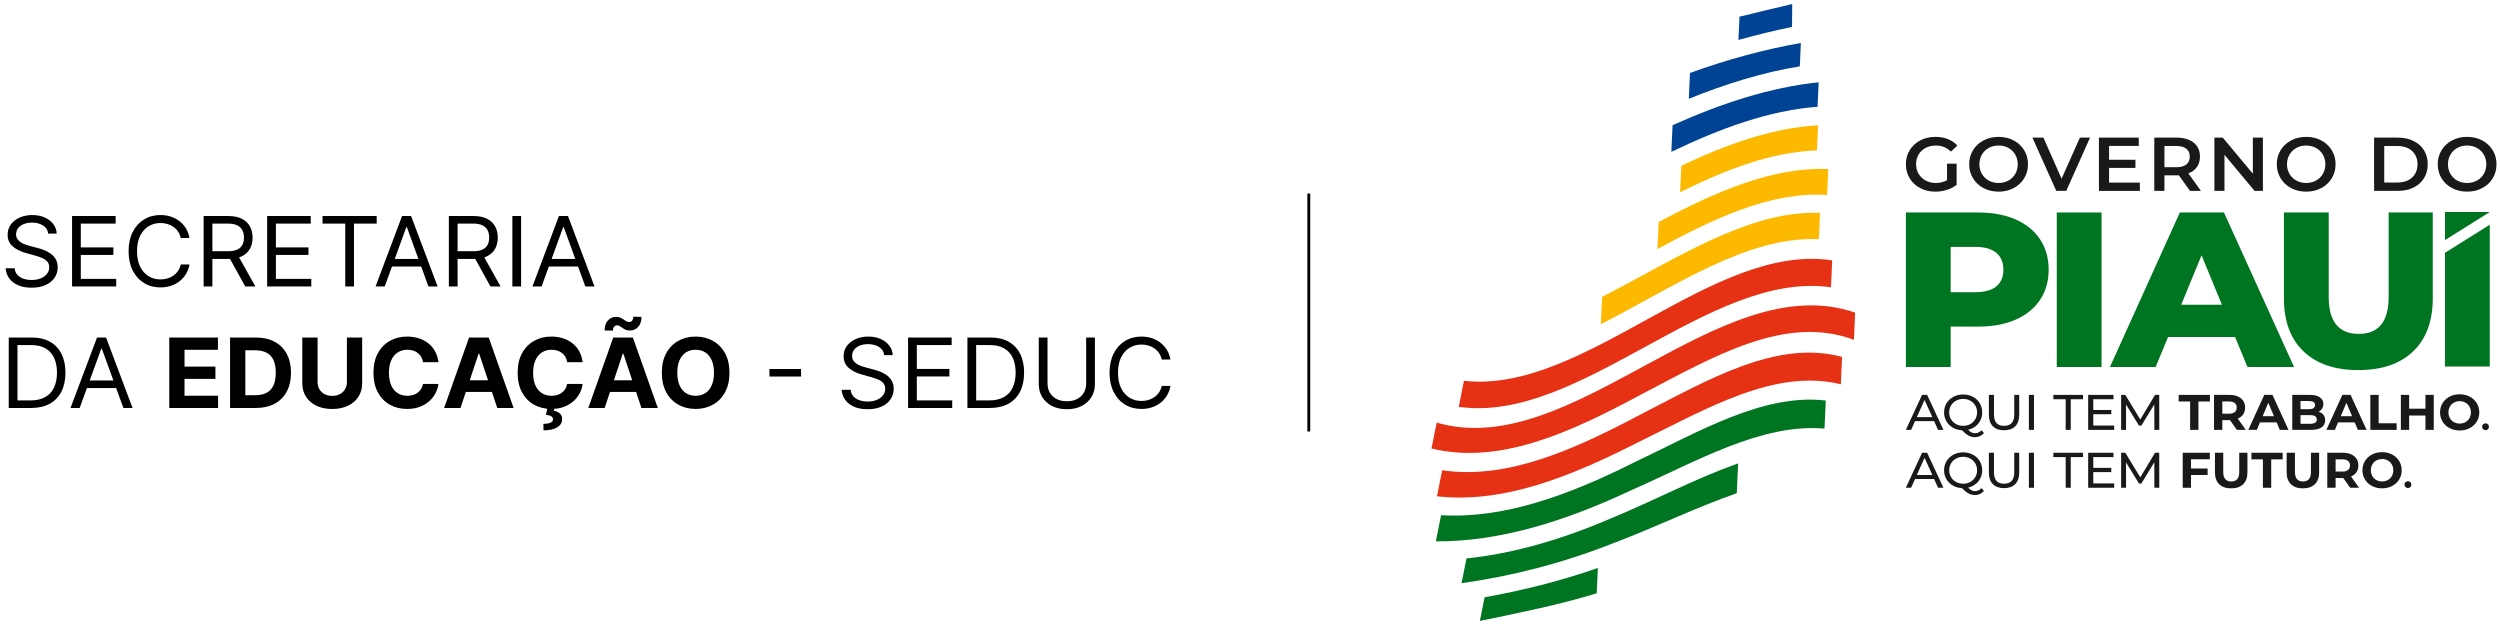 <svg width="280" height="70" viewBox="0 0 280 70" fill="none" xmlns="http://www.w3.org/2000/svg">
<g clip-path="url(#clip0_10_109)">
<path d="M5.402 26.165C5.355 25.775 5.163 25.471 4.826 25.256C4.489 25.04 4.075 24.932 3.586 24.932C3.228 24.932 2.914 24.989 2.646 25.102C2.38 25.215 2.172 25.37 2.022 25.568C1.874 25.766 1.801 25.99 1.801 26.242C1.801 26.453 1.852 26.634 1.955 26.785C2.06 26.934 2.194 27.059 2.358 27.159C2.521 27.257 2.692 27.338 2.871 27.402C3.05 27.463 3.214 27.514 3.365 27.552L4.186 27.768C4.397 27.822 4.631 27.896 4.889 27.991C5.149 28.086 5.398 28.216 5.635 28.381C5.875 28.542 6.072 28.75 6.228 29.005C6.383 29.259 6.461 29.571 6.461 29.941C6.461 30.367 6.346 30.753 6.117 31.097C5.891 31.441 5.559 31.715 5.122 31.918C4.687 32.121 4.16 32.222 3.538 32.222C2.959 32.222 2.458 32.131 2.034 31.948C1.613 31.766 1.281 31.512 1.039 31.186C0.799 30.859 0.663 30.48 0.632 30.049H1.643C1.669 30.347 1.772 30.593 1.951 30.789C2.132 30.981 2.361 31.125 2.638 31.22C2.917 31.313 3.217 31.359 3.538 31.359C3.912 31.359 4.248 31.3 4.545 31.182C4.843 31.061 5.078 30.894 5.252 30.681C5.426 30.465 5.513 30.213 5.513 29.926C5.513 29.664 5.438 29.451 5.288 29.286C5.138 29.122 4.94 28.988 4.695 28.885C4.451 28.782 4.186 28.693 3.902 28.616L2.906 28.338C2.275 28.161 1.774 27.908 1.406 27.579C1.037 27.25 0.853 26.82 0.853 26.288C0.853 25.847 0.975 25.461 1.22 25.133C1.468 24.801 1.799 24.544 2.215 24.362C2.634 24.177 3.101 24.084 3.617 24.084C4.139 24.084 4.602 24.176 5.007 24.358C5.413 24.538 5.734 24.785 5.971 25.098C6.21 25.411 6.337 25.767 6.35 26.165H5.402ZM8.071 32.083V24.192H12.952V25.04H9.05V27.706H12.699V28.554H9.05V31.236H13.015V32.083H8.071ZM21.225 26.658H20.246C20.188 26.383 20.086 26.142 19.942 25.934C19.799 25.726 19.625 25.551 19.42 25.41C19.218 25.266 18.992 25.158 18.745 25.086C18.497 25.014 18.239 24.978 17.971 24.978C17.481 24.978 17.038 25.099 16.64 25.341C16.245 25.582 15.931 25.938 15.696 26.408C15.465 26.878 15.349 27.455 15.349 28.138C15.349 28.821 15.465 29.398 15.696 29.868C15.931 30.338 16.245 30.694 16.64 30.935C17.038 31.177 17.481 31.297 17.971 31.297C18.239 31.297 18.497 31.261 18.745 31.189C18.992 31.117 19.218 31.011 19.42 30.87C19.625 30.726 19.799 30.55 19.942 30.342C20.086 30.131 20.188 29.89 20.246 29.617H21.225C21.151 30.021 21.017 30.382 20.822 30.7C20.627 31.019 20.385 31.29 20.096 31.513C19.806 31.734 19.481 31.902 19.12 32.018C18.762 32.133 18.379 32.191 17.971 32.191C17.281 32.191 16.668 32.027 16.131 31.698C15.594 31.369 15.171 30.902 14.863 30.296C14.555 29.689 14.401 28.97 14.401 28.138C14.401 27.305 14.555 26.586 14.863 25.98C15.171 25.374 15.594 24.907 16.131 24.578C16.668 24.249 17.281 24.084 17.971 24.084C18.379 24.084 18.762 24.142 19.12 24.258C19.481 24.373 19.806 24.543 20.096 24.767C20.385 24.987 20.627 25.257 20.822 25.576C21.017 25.892 21.151 26.252 21.225 26.658ZM22.807 32.083V24.192H25.54C26.172 24.192 26.691 24.298 27.096 24.508C27.502 24.716 27.802 25.003 27.996 25.367C28.191 25.732 28.289 26.147 28.289 26.612C28.289 27.077 28.191 27.489 27.996 27.849C27.802 28.208 27.503 28.491 27.1 28.697C26.697 28.899 26.183 29.001 25.556 29.001H23.345V28.138H25.524C25.956 28.138 26.304 28.076 26.567 27.953C26.833 27.83 27.025 27.655 27.143 27.429C27.265 27.2 27.325 26.928 27.325 26.612C27.325 26.296 27.265 26.02 27.143 25.784C27.022 25.547 26.829 25.365 26.563 25.237C26.297 25.105 25.946 25.04 25.509 25.04H23.787V32.083H22.807ZM26.614 28.538L28.605 32.083H27.467L25.509 28.538H26.614ZM29.921 32.083V24.192H34.802V25.04H30.9V27.706H34.549V28.554H30.9V31.236H34.865V32.083H29.921ZM36.124 25.04V24.192H42.19V25.04H39.647V32.083H38.668V25.04H36.124ZM43.089 32.083H42.062L45.032 24.192H46.042L49.012 32.083H47.985L45.569 25.441H45.505L43.089 32.083ZM43.468 29.001H47.606V29.849H43.468V29.001ZM50.272 32.083V24.192H53.005C53.636 24.192 54.155 24.298 54.56 24.508C54.966 24.716 55.266 25.003 55.461 25.367C55.656 25.732 55.753 26.147 55.753 26.612C55.753 27.077 55.656 27.489 55.461 27.849C55.266 28.208 54.967 28.491 54.564 28.697C54.162 28.899 53.647 29.001 53.02 29.001H50.809V28.138H52.989C53.42 28.138 53.768 28.076 54.031 27.953C54.297 27.83 54.489 27.655 54.608 27.429C54.729 27.2 54.789 26.928 54.789 26.612C54.789 26.296 54.729 26.02 54.608 25.784C54.487 25.547 54.293 25.365 54.027 25.237C53.761 25.105 53.41 25.04 52.973 25.04H51.251V32.083H50.272ZM54.079 28.538L56.069 32.083H54.932L52.973 28.538H54.079ZM58.364 24.192V32.083H57.385V24.192H58.364ZM60.66 32.083H59.633L62.602 24.192H63.614L66.583 32.083H65.556L63.14 25.441H63.076L60.66 32.083ZM61.039 29.001H65.177V29.849H61.039V29.001ZM3.475 45.694H0.979V37.803H3.586C4.37 37.803 5.042 37.961 5.6 38.277C6.158 38.591 6.586 39.041 6.883 39.63C7.181 40.215 7.329 40.917 7.329 41.733C7.329 42.556 7.179 43.263 6.879 43.857C6.579 44.447 6.142 44.902 5.568 45.221C4.994 45.536 4.297 45.694 3.475 45.694ZM1.959 44.847H3.412C4.081 44.847 4.635 44.721 5.074 44.469C5.514 44.217 5.842 43.859 6.058 43.394C6.274 42.929 6.382 42.376 6.382 41.733C6.382 41.096 6.275 40.548 6.062 40.088C5.848 39.626 5.53 39.272 5.106 39.025C4.682 38.776 4.154 38.651 3.523 38.651H1.959V44.847ZM8.924 45.694H7.897L10.867 37.803H11.878L14.847 45.694H13.82L11.404 39.052H11.341L8.924 45.694ZM9.303 42.612H13.441V43.46H9.303V42.612ZM18.958 45.694V37.803H24.408V39.179H20.668V41.059H24.127V42.435H20.668V44.319H24.424V45.694H18.958ZM28.634 45.694H25.767V37.803H28.658C29.471 37.803 30.172 37.961 30.759 38.277C31.346 38.591 31.797 39.041 32.113 39.63C32.432 40.218 32.591 40.922 32.591 41.741C32.591 42.563 32.432 43.27 32.113 43.86C31.797 44.451 31.343 44.905 30.751 45.221C30.161 45.536 29.456 45.694 28.634 45.694ZM27.477 44.265H28.563C29.069 44.265 29.494 44.178 29.839 44.003C30.186 43.826 30.447 43.552 30.62 43.182C30.797 42.81 30.885 42.33 30.885 41.741C30.885 41.158 30.797 40.682 30.62 40.312C30.447 39.942 30.188 39.67 29.843 39.495C29.498 39.32 29.073 39.233 28.567 39.233H27.477V44.265ZM38.853 37.803H40.563V42.928C40.563 43.503 40.422 44.007 40.141 44.438C39.861 44.87 39.471 45.206 38.968 45.448C38.465 45.687 37.879 45.806 37.211 45.806C36.539 45.806 35.952 45.687 35.449 45.448C34.946 45.206 34.555 44.87 34.276 44.438C33.997 44.007 33.858 43.503 33.858 42.928V37.803H35.568V42.785C35.568 43.086 35.635 43.353 35.769 43.587C35.906 43.821 36.098 44.004 36.346 44.138C36.593 44.271 36.881 44.338 37.211 44.338C37.542 44.338 37.831 44.271 38.075 44.138C38.323 44.004 38.514 43.821 38.648 43.587C38.785 43.353 38.853 43.086 38.853 42.785V37.803ZM49.106 40.566H47.376C47.345 40.348 47.28 40.154 47.183 39.984C47.085 39.812 46.96 39.666 46.807 39.545C46.655 39.424 46.478 39.332 46.278 39.268C46.081 39.203 45.866 39.171 45.635 39.171C45.216 39.171 44.851 39.273 44.541 39.476C44.23 39.676 43.989 39.969 43.818 40.354C43.647 40.737 43.561 41.202 43.561 41.749C43.561 42.312 43.647 42.784 43.818 43.167C43.992 43.55 44.234 43.839 44.545 44.034C44.855 44.229 45.215 44.327 45.623 44.327C45.852 44.327 46.064 44.297 46.259 44.238C46.456 44.179 46.631 44.093 46.784 43.98C46.937 43.864 47.063 43.724 47.163 43.56C47.266 43.395 47.337 43.208 47.376 42.997L49.106 43.005C49.061 43.367 48.949 43.717 48.77 44.053C48.594 44.387 48.355 44.686 48.055 44.951C47.758 45.213 47.403 45.421 46.989 45.575C46.578 45.727 46.114 45.802 45.595 45.802C44.874 45.802 44.229 45.643 43.66 45.325C43.094 45.006 42.647 44.545 42.318 43.941C41.991 43.338 41.828 42.607 41.828 41.749C41.828 40.889 41.994 40.156 42.325 39.553C42.657 38.949 43.107 38.489 43.676 38.173C44.245 37.855 44.884 37.696 45.595 37.696C46.064 37.696 46.498 37.76 46.898 37.888C47.301 38.017 47.658 38.204 47.969 38.451C48.279 38.695 48.532 38.994 48.727 39.349C48.924 39.703 49.05 40.109 49.106 40.566ZM51.574 45.694H49.742L52.534 37.803H54.737L57.525 45.694H55.693L53.667 39.607H53.604L51.574 45.694ZM51.459 42.593H55.788V43.895H51.459V42.593ZM65.254 40.566H63.525C63.493 40.348 63.429 40.154 63.331 39.984C63.234 39.812 63.109 39.666 62.956 39.545C62.803 39.424 62.627 39.332 62.427 39.268C62.229 39.203 62.015 39.171 61.783 39.171C61.364 39.171 61 39.273 60.689 39.476C60.379 39.676 60.138 39.969 59.967 40.354C59.795 40.737 59.71 41.202 59.71 41.749C59.71 42.312 59.795 42.784 59.967 43.167C60.14 43.55 60.383 43.839 60.693 44.034C61.004 44.229 61.363 44.327 61.771 44.327C62 44.327 62.212 44.297 62.407 44.238C62.605 44.179 62.78 44.093 62.932 43.98C63.085 43.864 63.211 43.724 63.311 43.56C63.414 43.395 63.485 43.208 63.525 42.997L65.254 43.005C65.21 43.367 65.098 43.717 64.919 44.053C64.742 44.387 64.504 44.686 64.204 44.951C63.906 45.213 63.551 45.421 63.138 45.575C62.727 45.727 62.262 45.802 61.744 45.802C61.022 45.802 60.377 45.643 59.809 45.325C59.243 45.006 58.795 44.545 58.466 43.941C58.14 43.338 57.976 42.607 57.976 41.749C57.976 40.889 58.142 40.156 58.474 39.553C58.806 38.949 59.256 38.489 59.824 38.173C60.393 37.855 61.033 37.696 61.744 37.696C62.212 37.696 62.647 37.76 63.047 37.888C63.45 38.017 63.806 38.204 64.117 38.451C64.428 38.695 64.68 38.994 64.875 39.349C65.073 39.703 65.199 40.109 65.254 40.566ZM61.321 45.671H62.095L62.032 46.007C62.303 46.048 62.524 46.147 62.695 46.303C62.869 46.46 62.957 46.673 62.96 46.943C62.962 47.325 62.781 47.63 62.415 47.856C62.049 48.085 61.536 48.199 60.875 48.199L60.859 47.467C61.191 47.467 61.45 47.427 61.637 47.347C61.827 47.27 61.925 47.15 61.933 46.985C61.938 46.828 61.877 46.709 61.748 46.627C61.619 46.545 61.417 46.487 61.143 46.453L61.321 45.671ZM67.722 45.694H65.89L68.682 37.803H70.885L73.674 45.694H71.841L69.815 39.607H69.752L67.722 45.694ZM67.608 42.593H71.936V43.895H67.608V42.593ZM68.65 37.025L67.718 37.014C67.718 36.523 67.842 36.147 68.09 35.885C68.337 35.623 68.641 35.49 69.002 35.488C69.186 35.488 69.344 35.517 69.476 35.576C69.607 35.633 69.727 35.7 69.835 35.777C69.943 35.854 70.046 35.922 70.143 35.981C70.24 36.038 70.346 36.066 70.459 36.066C70.612 36.063 70.728 36.008 70.807 35.9C70.888 35.79 70.929 35.646 70.929 35.468L71.849 35.495C71.844 35.981 71.718 36.356 71.47 36.621C71.222 36.883 70.92 37.015 70.562 37.017C70.367 37.02 70.202 36.992 70.068 36.933C69.936 36.874 69.821 36.807 69.721 36.732C69.621 36.655 69.523 36.587 69.428 36.528C69.334 36.469 69.227 36.44 69.109 36.44C68.972 36.44 68.861 36.492 68.777 36.597C68.693 36.703 68.65 36.845 68.65 37.025ZM81.699 41.749C81.699 42.609 81.532 43.342 81.197 43.945C80.866 44.549 80.413 45.01 79.839 45.328C79.268 45.644 78.625 45.802 77.912 45.802C77.193 45.802 76.548 45.643 75.977 45.325C75.406 45.006 74.954 44.545 74.622 43.941C74.291 43.338 74.125 42.607 74.125 41.749C74.125 40.889 74.291 40.156 74.622 39.553C74.954 38.949 75.406 38.489 75.977 38.173C76.548 37.855 77.193 37.696 77.912 37.696C78.625 37.696 79.268 37.855 79.839 38.173C80.413 38.489 80.866 38.949 81.197 39.553C81.532 40.156 81.699 40.889 81.699 41.749ZM79.965 41.749C79.965 41.191 79.88 40.721 79.709 40.339C79.54 39.956 79.302 39.666 78.994 39.468C78.686 39.27 78.325 39.171 77.912 39.171C77.499 39.171 77.138 39.27 76.83 39.468C76.522 39.666 76.282 39.956 76.111 40.339C75.943 40.721 75.858 41.191 75.858 41.749C75.858 42.306 75.943 42.776 76.111 43.159C76.282 43.542 76.522 43.832 76.83 44.03C77.138 44.228 77.499 44.327 77.912 44.327C78.325 44.327 78.686 44.228 78.994 44.03C79.302 43.832 79.54 43.542 79.709 43.159C79.88 42.776 79.965 42.306 79.965 41.749ZM89.718 41.325V42.173H86.18V41.325H89.718ZM99.035 39.776C98.988 39.386 98.796 39.083 98.459 38.867C98.122 38.651 97.708 38.543 97.219 38.543C96.861 38.543 96.547 38.6 96.279 38.713C96.013 38.826 95.805 38.981 95.655 39.179C95.507 39.377 95.434 39.602 95.434 39.853C95.434 40.064 95.485 40.245 95.588 40.397C95.693 40.546 95.827 40.67 95.99 40.77C96.154 40.868 96.325 40.949 96.504 41.013C96.683 41.075 96.847 41.125 96.997 41.163L97.819 41.379C98.029 41.433 98.264 41.508 98.522 41.603C98.782 41.697 99.031 41.827 99.268 41.992C99.508 42.154 99.705 42.362 99.86 42.616C100.016 42.87 100.094 43.182 100.094 43.552C100.094 43.979 99.979 44.364 99.75 44.708C99.523 45.052 99.192 45.326 98.755 45.529C98.32 45.732 97.792 45.833 97.171 45.833C96.592 45.833 96.09 45.742 95.666 45.56C95.245 45.377 94.914 45.123 94.671 44.797C94.432 44.471 94.296 44.092 94.265 43.66H95.276C95.302 43.958 95.405 44.205 95.584 44.4C95.765 44.593 95.994 44.736 96.271 44.831C96.55 44.924 96.85 44.97 97.171 44.97C97.545 44.97 97.881 44.911 98.178 44.793C98.476 44.672 98.711 44.505 98.885 44.292C99.059 44.076 99.146 43.825 99.146 43.537C99.146 43.275 99.071 43.062 98.921 42.897C98.77 42.733 98.573 42.599 98.328 42.496C98.083 42.394 97.819 42.304 97.534 42.227L96.539 41.949C95.907 41.772 95.407 41.519 95.039 41.19C94.67 40.861 94.486 40.431 94.486 39.9C94.486 39.458 94.608 39.072 94.853 38.744C95.101 38.412 95.432 38.155 95.848 37.973C96.267 37.788 96.734 37.696 97.25 37.696C97.771 37.696 98.235 37.787 98.64 37.969C99.046 38.149 99.367 38.396 99.604 38.709C99.843 39.022 99.97 39.378 99.983 39.776H99.035ZM101.704 45.694V37.803H106.584V38.651H102.683V41.317H106.332V42.165H102.683V44.847H106.648V45.694H101.704ZM110.845 45.694H108.35V37.803H110.956C111.741 37.803 112.412 37.961 112.971 38.277C113.529 38.591 113.956 39.041 114.254 39.63C114.551 40.215 114.699 40.917 114.699 41.733C114.699 42.556 114.55 43.263 114.25 43.857C113.949 44.447 113.513 44.902 112.939 45.221C112.365 45.536 111.667 45.694 110.845 45.694ZM109.33 44.847H110.782C111.451 44.847 112.005 44.721 112.444 44.469C112.885 44.217 113.213 43.859 113.428 43.394C113.644 42.929 113.752 42.376 113.752 41.733C113.752 41.096 113.645 40.548 113.432 40.088C113.219 39.626 112.901 39.272 112.476 39.025C112.053 38.776 111.525 38.651 110.893 38.651H109.33V44.847ZM121.65 37.803H122.629V43.028C122.629 43.568 122.5 44.049 122.238 44.473C121.98 44.894 121.616 45.227 121.144 45.471C120.673 45.712 120.12 45.833 119.486 45.833C118.852 45.833 118.299 45.712 117.827 45.471C117.356 45.227 116.99 44.894 116.729 44.473C116.472 44.049 116.342 43.568 116.342 43.028V37.803H117.322V42.951C117.322 43.336 117.409 43.679 117.582 43.98C117.756 44.278 118.004 44.513 118.325 44.685C118.649 44.854 119.036 44.939 119.486 44.939C119.936 44.939 120.323 44.854 120.647 44.685C120.971 44.513 121.218 44.278 121.389 43.98C121.563 43.679 121.65 43.336 121.65 42.951V37.803ZM131.093 40.269H130.113C130.056 39.995 129.955 39.753 129.809 39.545C129.668 39.337 129.494 39.162 129.288 39.021C129.086 38.877 128.861 38.769 128.613 38.697C128.366 38.625 128.107 38.589 127.839 38.589C127.349 38.589 126.906 38.71 126.508 38.952C126.114 39.193 125.799 39.549 125.565 40.019C125.332 40.489 125.217 41.066 125.217 41.749C125.217 42.432 125.332 43.009 125.565 43.479C125.799 43.949 126.114 44.305 126.508 44.546C126.906 44.788 127.349 44.908 127.839 44.908C128.107 44.908 128.366 44.872 128.613 44.801C128.861 44.729 129.086 44.622 129.288 44.481C129.494 44.337 129.668 44.161 129.809 43.953C129.955 43.742 130.056 43.501 130.113 43.228H131.093C131.019 43.632 130.886 43.993 130.69 44.311C130.496 44.63 130.253 44.901 129.964 45.124C129.674 45.345 129.349 45.513 128.988 45.629C128.631 45.745 128.247 45.802 127.839 45.802C127.149 45.802 126.536 45.638 125.999 45.309C125.462 44.98 125.039 44.513 124.732 43.907C124.424 43.3 124.269 42.581 124.269 41.749C124.269 40.917 124.424 40.197 124.732 39.591C125.039 38.985 125.462 38.518 125.999 38.189C126.536 37.86 127.149 37.696 127.839 37.696C128.247 37.696 128.631 37.753 128.988 37.869C129.349 37.984 129.674 38.154 129.964 38.378C130.253 38.599 130.496 38.868 130.69 39.187C130.886 39.503 131.019 39.864 131.093 40.269Z" fill="black"/>
<path d="M146.586 21.675V48.325" stroke="black" stroke-width="0.32"/>
<path fill-rule="evenodd" clip-rule="evenodd" d="M187.191 17.006C192.694 14.365 198.166 12.359 203.566 11.96C203.608 11.038 203.65 10.124 203.692 9.217C198.285 9.772 192.821 11.559 187.328 14.025C187.282 15.016 187.237 16.01 187.191 17.006Z" fill="#004394"/>
<path fill-rule="evenodd" clip-rule="evenodd" d="M203.626 14.033C198.576 14.316 193.457 16.119 188.308 18.563C188.264 19.549 188.218 20.54 188.172 21.533C193.327 18.966 198.452 17.013 203.497 16.846C203.54 15.901 203.583 14.963 203.626 14.033Z" fill="#FCB900"/>
<path fill-rule="evenodd" clip-rule="evenodd" d="M185.634 27.892C192.035 24.419 198.414 21.422 204.637 21.839C204.682 20.864 204.727 19.896 204.771 18.934C198.541 18.662 192.17 21.469 185.773 24.858C185.727 25.869 185.68 26.88 185.634 27.892Z" fill="#FCB900"/>
<path fill-rule="evenodd" clip-rule="evenodd" d="M205.206 29.162C205.16 30.162 205.114 31.167 205.068 32.177C191.464 30.233 176.981 47.5 163.378 45.566L163.963 42.648C177.435 44.176 191.758 27.113 205.206 29.162Z" fill="#E63114"/>
<path fill-rule="evenodd" clip-rule="evenodd" d="M207.777 35.012C207.73 36.028 207.684 37.044 207.637 38.06C199.957 35.175 191.925 39.949 183.921 44.124C175.954 48.41 168.013 52.101 160.327 50.23L160.909 47.331C176.14 51.78 192.582 29.776 207.777 35.012Z" fill="#E63114"/>
<path fill-rule="evenodd" clip-rule="evenodd" d="M206.312 39.97C206.266 40.992 206.219 42.015 206.172 43.041C198.799 41.22 191.133 45.792 183.508 49.515C175.901 53.396 168.332 56.432 160.942 55.583L161.526 52.67C168.756 53.739 176.187 50.419 183.647 46.472C191.282 42.56 198.947 37.992 206.312 39.97Z" fill="#E63114"/>
<path fill-rule="evenodd" clip-rule="evenodd" d="M178.962 63.61C178.918 64.562 178.875 65.51 178.831 66.454C174.456 67.78 170.1 68.644 165.744 69.546L166.276 66.898C170.489 66.13 174.715 65.099 178.962 63.61Z" fill="#007521"/>
<path fill-rule="evenodd" clip-rule="evenodd" d="M204.343 48.002C197.289 47.391 190.012 51.683 182.785 54.867C175.39 58.348 168.047 60.671 160.813 60.632L161.401 57.701C168.466 58.121 175.674 55.456 182.924 51.841C190.162 48.411 197.444 44.034 204.487 44.859L204.343 48.002Z" fill="#007521"/>
<path fill-rule="evenodd" clip-rule="evenodd" d="M194.518 55.242C189.979 56.814 185.408 59.051 180.861 60.772C175.103 63.058 169.383 64.517 163.692 65.317L164.249 62.545C169.786 61.971 175.374 60.271 180.996 57.819C185.551 55.906 190.13 53.5 194.672 51.898L194.518 55.242Z" fill="#007521"/>
<path fill-rule="evenodd" clip-rule="evenodd" d="M201.698 4.813C201.658 5.677 201.618 6.55 201.578 7.432C197.46 8.099 193.313 9.382 189.147 11.062L189.28 8.171C193.437 6.663 197.576 5.538 201.698 4.813Z" fill="#004394"/>
<path fill-rule="evenodd" clip-rule="evenodd" d="M194.823 1.87C196.792 1.374 198.761 0.919 200.73 0.454C200.722 1.298 200.715 2.15 200.708 3.011C198.707 3.433 196.706 3.914 194.705 4.472L194.823 1.87Z" fill="#004394"/>
<path fill-rule="evenodd" clip-rule="evenodd" d="M203.713 26.792C195.737 26.403 187.479 32.132 179.294 36.314L179.434 33.248C187.62 29.058 195.869 23.512 203.848 23.846C203.803 24.821 203.758 25.803 203.713 26.792Z" fill="#FCB900"/>
<path fill-rule="evenodd" clip-rule="evenodd" d="M216.619 47.167H214.485L214.043 48.147H213.452L215.271 44.227H215.839L217.665 48.147H217.062L216.619 47.167ZM216.419 46.719L215.552 44.798L214.685 46.719H216.419Z" fill="#1B1918"/>
<path fill-rule="evenodd" clip-rule="evenodd" d="M222.201 48.505C222.071 48.655 221.92 48.769 221.748 48.847C221.576 48.925 221.39 48.965 221.191 48.965C220.939 48.965 220.703 48.906 220.483 48.788C220.262 48.671 220.011 48.47 219.728 48.186C219.35 48.167 219.008 48.069 218.704 47.889C218.399 47.71 218.162 47.472 217.992 47.176C217.822 46.879 217.736 46.549 217.736 46.187C217.736 45.81 217.829 45.468 218.014 45.162C218.201 44.856 218.456 44.616 218.781 44.443C219.106 44.269 219.471 44.182 219.878 44.182C220.278 44.182 220.642 44.269 220.968 44.443C221.293 44.616 221.547 44.855 221.731 45.16C221.914 45.464 222.006 45.806 222.006 46.187C222.006 46.508 221.94 46.803 221.808 47.072C221.676 47.341 221.491 47.567 221.252 47.749C221.013 47.933 220.738 48.059 220.428 48.13C220.562 48.268 220.691 48.368 220.815 48.43C220.94 48.491 221.067 48.522 221.197 48.522C221.48 48.522 221.725 48.41 221.931 48.186L222.201 48.505ZM218.514 46.957C218.65 47.187 218.837 47.367 219.077 47.498C219.316 47.628 219.583 47.693 219.878 47.693C220.168 47.693 220.432 47.628 220.669 47.498C220.906 47.367 221.093 47.187 221.229 46.957C221.364 46.728 221.432 46.471 221.432 46.187C221.432 45.904 221.364 45.647 221.229 45.417C221.093 45.188 220.906 45.008 220.669 44.877C220.432 44.746 220.168 44.681 219.878 44.681C219.583 44.681 219.316 44.746 219.077 44.877C218.837 45.008 218.65 45.188 218.514 45.417C218.378 45.647 218.31 45.904 218.31 46.187C218.31 46.471 218.378 46.728 218.514 46.957Z" fill="#1B1918"/>
<path fill-rule="evenodd" clip-rule="evenodd" d="M223.202 47.744C222.904 47.445 222.754 47.016 222.754 46.456V44.227H223.328V46.434C223.328 47.273 223.705 47.693 224.458 47.693C224.826 47.693 225.107 47.59 225.302 47.383C225.498 47.175 225.595 46.859 225.595 46.434V44.227H226.151V46.456C226.151 47.02 226.003 47.45 225.704 47.747C225.406 48.044 224.988 48.192 224.453 48.192C223.917 48.192 223.5 48.043 223.202 47.744Z" fill="#1B1918"/>
<path fill-rule="evenodd" clip-rule="evenodd" d="M227.234 44.227H227.808V48.147H227.234V44.227Z" fill="#1B1918"/>
<path fill-rule="evenodd" clip-rule="evenodd" d="M231.356 44.715H229.978V44.227H233.301V44.715H231.924V48.147H231.356V44.715Z" fill="#1B1918"/>
<path fill-rule="evenodd" clip-rule="evenodd" d="M236.79 47.66V48.147H233.875V44.227H236.71V44.715H234.449V45.918H236.464V46.394H234.449V47.66H236.79Z" fill="#1B1918"/>
<path fill-rule="evenodd" clip-rule="evenodd" d="M241.289 48.147L241.283 45.291L239.831 47.671H239.567L238.116 45.308V48.147H237.565V44.227H238.036L239.711 46.982L241.364 44.227H241.834L241.84 48.147H241.289Z" fill="#1B1918"/>
<path fill-rule="evenodd" clip-rule="evenodd" d="M245.295 44.967H244.01V44.227H247.51V44.967H246.226V48.147H245.295V44.967Z" fill="#1B1918"/>
<path fill-rule="evenodd" clip-rule="evenodd" d="M250.53 48.147L249.756 47.055H249.71H248.901V48.147H247.97V44.227H249.71C250.066 44.227 250.375 44.285 250.637 44.401C250.899 44.517 251.101 44.681 251.243 44.894C251.384 45.106 251.455 45.358 251.455 45.649C251.455 45.941 251.383 46.192 251.24 46.403C251.096 46.614 250.892 46.775 250.628 46.887L251.529 48.147H250.53ZM250.295 45.143C250.15 45.026 249.937 44.967 249.658 44.967H248.901V46.333H249.658C249.937 46.333 250.15 46.273 250.295 46.154C250.441 46.034 250.513 45.866 250.513 45.649C250.513 45.429 250.441 45.261 250.295 45.143Z" fill="#1B1918"/>
<path fill-rule="evenodd" clip-rule="evenodd" d="M254.982 47.307H253.117L252.761 48.147H251.809L253.599 44.227H254.517L256.314 48.147H255.337L254.982 47.307ZM254.689 46.618L254.052 45.118L253.415 46.618H254.689Z" fill="#1B1918"/>
<path fill-rule="evenodd" clip-rule="evenodd" d="M260.224 46.464C260.353 46.631 260.418 46.835 260.418 47.077C260.418 47.421 260.281 47.685 260.008 47.87C259.734 48.054 259.336 48.147 258.812 48.147H256.734V44.227H258.697C259.186 44.227 259.563 44.319 259.825 44.502C260.086 44.685 260.218 44.933 260.218 45.246C260.218 45.437 260.171 45.607 260.077 45.756C259.984 45.905 259.852 46.023 259.685 46.109C259.914 46.18 260.093 46.298 260.224 46.464ZM257.658 44.91V45.834H258.583C258.812 45.834 258.986 45.795 259.105 45.717C259.223 45.639 259.282 45.523 259.282 45.37C259.282 45.217 259.223 45.102 259.105 45.025C258.986 44.949 258.812 44.91 258.583 44.91H257.658ZM259.297 47.346C259.421 47.268 259.483 47.147 259.483 46.982C259.483 46.657 259.236 46.495 258.743 46.495H257.658V47.464H258.743C258.988 47.464 259.172 47.425 259.297 47.346Z" fill="#1B1918"/>
<path fill-rule="evenodd" clip-rule="evenodd" d="M263.728 47.307H261.863L261.507 48.147H260.554L262.345 44.227H263.264L265.06 48.147H264.084L263.728 47.307ZM263.435 46.618L262.798 45.118L262.162 46.618H263.435Z" fill="#1B1918"/>
<path fill-rule="evenodd" clip-rule="evenodd" d="M265.48 44.227H266.41V47.408H268.424V48.147H265.48V44.227Z" fill="#1B1918"/>
<path fill-rule="evenodd" clip-rule="evenodd" d="M272.58 44.227V48.147H271.651V46.54H269.825V48.147H268.896V44.227H269.825V45.773H271.651V44.227H272.58Z" fill="#1B1918"/>
<path fill-rule="evenodd" clip-rule="evenodd" d="M274.355 47.951C274.02 47.776 273.758 47.534 273.569 47.226C273.38 46.918 273.285 46.572 273.285 46.187C273.285 45.803 273.38 45.457 273.569 45.149C273.758 44.841 274.02 44.599 274.355 44.423C274.69 44.248 275.066 44.16 275.483 44.16C275.9 44.16 276.275 44.248 276.608 44.423C276.941 44.599 277.203 44.841 277.394 45.149C277.585 45.457 277.681 45.803 277.681 46.187C277.681 46.572 277.585 46.918 277.394 47.226C277.203 47.534 276.941 47.776 276.608 47.951C276.275 48.127 275.9 48.214 275.483 48.214C275.066 48.214 274.69 48.127 274.355 47.951ZM276.126 47.282C276.317 47.175 276.467 47.027 276.576 46.837C276.685 46.646 276.74 46.43 276.74 46.187C276.74 45.945 276.685 45.728 276.576 45.538C276.467 45.347 276.317 45.199 276.126 45.092C275.935 44.986 275.72 44.933 275.483 44.933C275.246 44.933 275.032 44.986 274.84 45.092C274.649 45.199 274.499 45.347 274.39 45.538C274.28 45.728 274.227 45.945 274.227 46.187C274.227 46.43 274.28 46.646 274.39 46.837C274.499 47.027 274.649 47.175 274.84 47.282C275.032 47.388 275.246 47.441 275.483 47.441C275.72 47.441 275.935 47.388 276.126 47.282Z" fill="#1B1918"/>
<path fill-rule="evenodd" clip-rule="evenodd" d="M278.109 48.071C278.033 47.998 277.994 47.906 277.994 47.794C277.994 47.686 278.033 47.596 278.109 47.523C278.185 47.45 278.277 47.413 278.385 47.413C278.491 47.413 278.582 47.449 278.655 47.52C278.728 47.591 278.763 47.682 278.763 47.794C278.763 47.906 278.727 47.998 278.652 48.071C278.577 48.144 278.488 48.181 278.385 48.181C278.277 48.181 278.185 48.144 278.109 48.071Z" fill="#1B1918"/>
<path fill-rule="evenodd" clip-rule="evenodd" d="M216.619 53.649H214.485L214.043 54.629H213.452L215.271 50.709H215.839L217.665 54.629H217.062L216.619 53.649ZM216.419 53.201L215.552 51.28L214.685 53.201H216.419Z" fill="#1B1918"/>
<path fill-rule="evenodd" clip-rule="evenodd" d="M222.201 54.987C222.071 55.136 221.92 55.25 221.748 55.329C221.576 55.407 221.39 55.446 221.191 55.446C220.939 55.446 220.703 55.388 220.483 55.27C220.262 55.152 220.011 54.952 219.728 54.668C219.35 54.649 219.008 54.55 218.704 54.371C218.399 54.192 218.162 53.954 217.992 53.657C217.822 53.361 217.736 53.031 217.736 52.669C217.736 52.292 217.829 51.95 218.014 51.644C218.201 51.338 218.456 51.098 218.781 50.925C219.106 50.751 219.471 50.664 219.878 50.664C220.278 50.664 220.642 50.751 220.968 50.925C221.293 51.098 221.547 51.337 221.731 51.641C221.914 51.946 222.006 52.288 222.006 52.669C222.006 52.99 221.94 53.285 221.808 53.553C221.676 53.822 221.491 54.048 221.252 54.231C221.013 54.414 220.738 54.541 220.428 54.612C220.562 54.75 220.691 54.85 220.815 54.911C220.94 54.973 221.067 55.004 221.197 55.004C221.48 55.004 221.725 54.892 221.931 54.668L222.201 54.987ZM218.514 53.439C218.65 53.669 218.837 53.849 219.077 53.979C219.316 54.11 219.583 54.175 219.878 54.175C220.168 54.175 220.432 54.11 220.669 53.979C220.906 53.849 221.093 53.669 221.229 53.439C221.364 53.209 221.432 52.953 221.432 52.669C221.432 52.386 221.364 52.128 221.229 51.899C221.093 51.669 220.906 51.489 220.669 51.359C220.432 51.228 220.168 51.163 219.878 51.163C219.583 51.163 219.316 51.228 219.077 51.359C218.837 51.489 218.65 51.669 218.514 51.899C218.378 52.128 218.31 52.386 218.31 52.669C218.31 52.953 218.378 53.209 218.514 53.439Z" fill="#1B1918"/>
<path fill-rule="evenodd" clip-rule="evenodd" d="M223.202 54.226C222.904 53.927 222.754 53.498 222.754 52.938V50.709H223.328V52.915C223.328 53.755 223.705 54.175 224.458 54.175C224.826 54.175 225.107 54.072 225.302 53.864C225.498 53.657 225.595 53.341 225.595 52.915V50.709H226.151V52.938C226.151 53.501 226.003 53.932 225.704 54.228C225.406 54.525 224.988 54.673 224.453 54.673C223.917 54.673 223.5 54.524 223.202 54.226Z" fill="#1B1918"/>
<path fill-rule="evenodd" clip-rule="evenodd" d="M227.234 50.709H227.808V54.629H227.234V50.709Z" fill="#1B1918"/>
<path fill-rule="evenodd" clip-rule="evenodd" d="M231.356 51.196H229.978V50.709H233.301V51.196H231.924V54.629H231.356V51.196Z" fill="#1B1918"/>
<path fill-rule="evenodd" clip-rule="evenodd" d="M236.79 54.142V54.629H233.875V50.709H236.71V51.196H234.449V52.4H236.464V52.876H234.449V54.142H236.79Z" fill="#1B1918"/>
<path fill-rule="evenodd" clip-rule="evenodd" d="M241.289 54.629L241.283 51.773L239.831 54.153H239.567L238.116 51.79V54.629H237.565V50.709H238.036L239.711 53.464L241.364 50.709H241.834L241.84 54.629H241.289Z" fill="#1B1918"/>
<path fill-rule="evenodd" clip-rule="evenodd" d="M245.393 51.437V52.473H247.252V53.201H245.393V54.629H244.463V50.709H247.499V51.437H245.393Z" fill="#1B1918"/>
<path fill-rule="evenodd" clip-rule="evenodd" d="M248.554 54.231C248.235 53.922 248.075 53.479 248.075 52.904V50.709H249.005V52.87C249.005 53.572 249.304 53.923 249.9 53.923C250.19 53.923 250.413 53.838 250.566 53.669C250.719 53.498 250.795 53.233 250.795 52.87V50.709H251.714V52.904C251.714 53.479 251.555 53.922 251.235 54.231C250.915 54.541 250.468 54.696 249.895 54.696C249.321 54.696 248.874 54.541 248.554 54.231Z" fill="#1B1918"/>
<path fill-rule="evenodd" clip-rule="evenodd" d="M253.444 51.448H252.159V50.709H255.66V51.448H254.375V54.629H253.444V51.448Z" fill="#1B1918"/>
<path fill-rule="evenodd" clip-rule="evenodd" d="M256.584 54.231C256.264 53.922 256.104 53.479 256.104 52.904V50.709H257.034V52.87C257.034 53.572 257.333 53.923 257.929 53.923C258.22 53.923 258.442 53.838 258.595 53.669C258.748 53.498 258.825 53.233 258.825 52.87V50.709H259.743V52.904C259.743 53.479 259.583 53.922 259.263 54.231C258.944 54.541 258.498 54.696 257.924 54.696C257.35 54.696 256.903 54.541 256.584 54.231Z" fill="#1B1918"/>
<path fill-rule="evenodd" clip-rule="evenodd" d="M263.217 54.629L262.442 53.537H262.396H261.587V54.629H260.657V50.709H262.396C262.752 50.709 263.061 50.767 263.323 50.883C263.585 50.998 263.787 51.163 263.928 51.376C264.07 51.588 264.141 51.84 264.141 52.131C264.141 52.422 264.069 52.674 263.925 52.884C263.782 53.096 263.579 53.257 263.315 53.369L264.215 54.629H263.217ZM262.982 51.625C262.836 51.507 262.624 51.448 262.344 51.448H261.587V52.814H262.344C262.624 52.814 262.836 52.755 262.982 52.635C263.126 52.516 263.199 52.348 263.199 52.131C263.199 51.911 263.126 51.742 262.982 51.625Z" fill="#1B1918"/>
<path fill-rule="evenodd" clip-rule="evenodd" d="M265.665 54.433C265.329 54.257 265.067 54.016 264.878 53.708C264.689 53.4 264.594 53.053 264.594 52.669C264.594 52.285 264.689 51.938 264.878 51.63C265.067 51.322 265.329 51.081 265.665 50.905C265.999 50.73 266.376 50.642 266.792 50.642C267.21 50.642 267.584 50.73 267.917 50.905C268.25 51.081 268.512 51.322 268.703 51.63C268.895 51.938 268.99 52.285 268.99 52.669C268.99 53.053 268.895 53.4 268.703 53.708C268.512 54.016 268.25 54.257 267.917 54.433C267.584 54.608 267.21 54.696 266.792 54.696C266.376 54.696 265.999 54.608 265.665 54.433ZM267.435 53.764C267.626 53.657 267.777 53.509 267.885 53.318C267.995 53.128 268.05 52.912 268.05 52.669C268.05 52.426 267.995 52.21 267.885 52.019C267.777 51.829 267.626 51.681 267.435 51.574C267.244 51.468 267.029 51.415 266.792 51.415C266.555 51.415 266.341 51.468 266.149 51.574C265.958 51.681 265.808 51.829 265.699 52.019C265.59 52.21 265.536 52.426 265.536 52.669C265.536 52.912 265.59 53.128 265.699 53.318C265.808 53.509 265.958 53.657 266.149 53.764C266.341 53.87 266.555 53.923 266.792 53.923C267.029 53.923 267.244 53.87 267.435 53.764Z" fill="#1B1918"/>
<path fill-rule="evenodd" clip-rule="evenodd" d="M269.418 54.553C269.341 54.48 269.303 54.388 269.303 54.276C269.303 54.168 269.341 54.077 269.418 54.004C269.495 53.931 269.586 53.895 269.694 53.895C269.8 53.895 269.89 53.931 269.963 54.002C270.036 54.072 270.072 54.164 270.072 54.276C270.072 54.388 270.035 54.48 269.961 54.553C269.886 54.626 269.796 54.662 269.694 54.662C269.586 54.662 269.495 54.626 269.418 54.553Z" fill="#1B1918"/>
<path fill-rule="evenodd" clip-rule="evenodd" d="M215.672 16.565C216.006 16.389 216.389 16.3 216.82 16.3C217.477 16.3 218.039 16.528 218.505 16.982L219.221 16.3C218.936 15.982 218.583 15.741 218.165 15.576C217.745 15.412 217.279 15.329 216.767 15.329C216.138 15.329 215.572 15.461 215.069 15.725C214.565 15.99 214.17 16.355 213.885 16.82C213.6 17.286 213.458 17.811 213.458 18.397C213.458 18.982 213.6 19.507 213.885 19.973C214.17 20.439 214.564 20.804 215.064 21.068C215.565 21.332 216.127 21.464 216.75 21.464C217.192 21.464 217.623 21.399 218.042 21.268C218.462 21.137 218.828 20.95 219.142 20.706V18.329H218.068V20.186C217.707 20.391 217.288 20.493 216.811 20.493C216.386 20.493 216.006 20.402 215.672 20.22C215.336 20.038 215.074 19.788 214.886 19.47C214.696 19.152 214.602 18.794 214.602 18.397C214.602 17.988 214.696 17.624 214.886 17.306C215.074 16.988 215.336 16.741 215.672 16.565Z" fill="#1B1918"/>
<path fill-rule="evenodd" clip-rule="evenodd" d="M225.527 15.726C225.025 15.461 224.463 15.329 223.841 15.329C223.218 15.329 222.656 15.461 222.156 15.726C221.654 15.99 221.261 16.356 220.976 16.824C220.691 17.293 220.548 17.817 220.548 18.397C220.548 18.976 220.691 19.5 220.976 19.969C221.261 20.438 221.654 20.803 222.156 21.068C222.656 21.332 223.218 21.464 223.841 21.464C224.463 21.464 225.025 21.332 225.527 21.068C226.027 20.803 226.419 20.439 226.705 19.973C226.99 19.507 227.133 18.982 227.133 18.397C227.133 17.811 226.99 17.286 226.705 16.82C226.419 16.355 226.027 15.99 225.527 15.726ZM225.71 19.475C225.524 19.796 225.267 20.045 224.941 20.224C224.615 20.403 224.248 20.493 223.841 20.493C223.433 20.493 223.066 20.403 222.741 20.224C222.414 20.045 222.159 19.796 221.971 19.475C221.786 19.154 221.692 18.794 221.692 18.397C221.692 17.999 221.786 17.64 221.971 17.319C222.159 16.998 222.414 16.748 222.741 16.569C223.066 16.39 223.433 16.3 223.841 16.3C224.248 16.3 224.615 16.39 224.941 16.569C225.267 16.748 225.524 16.998 225.71 17.319C225.896 17.64 225.989 17.999 225.989 18.397C225.989 18.794 225.896 19.154 225.71 19.475Z" fill="#1B1918"/>
<path fill-rule="evenodd" clip-rule="evenodd" d="M230.896 20.016L228.862 15.414H227.63L230.302 21.379H231.42L234.084 15.414H232.949L230.896 20.016Z" fill="#1B1918"/>
<path fill-rule="evenodd" clip-rule="evenodd" d="M236.215 18.806H239.168V17.894H236.215V16.343H239.543V15.414H235.08V21.379H239.665V20.45H236.215V18.806Z" fill="#1B1918"/>
<path fill-rule="evenodd" clip-rule="evenodd" d="M246.062 18.695C246.285 18.371 246.398 17.985 246.398 17.536C246.398 17.099 246.293 16.721 246.084 16.403C245.874 16.085 245.573 15.841 245.179 15.67C244.787 15.5 244.325 15.414 243.795 15.414H241.28V21.379H242.416V19.64H243.795C243.9 19.64 243.979 19.638 244.031 19.632L245.28 21.379H246.503L245.097 19.419C245.516 19.26 245.838 19.019 246.062 18.695ZM243.743 18.729H242.416V16.352H243.743C244.238 16.352 244.613 16.454 244.869 16.658C245.126 16.863 245.254 17.155 245.254 17.536C245.254 17.917 245.126 18.211 244.869 18.418C244.613 18.625 244.238 18.729 243.743 18.729Z" fill="#1B1918"/>
<path fill-rule="evenodd" clip-rule="evenodd" d="M252.319 19.453L248.948 15.414H248.013V21.379H249.14V17.34L252.511 21.379H253.446V15.414H252.319V19.453Z" fill="#1B1918"/>
<path fill-rule="evenodd" clip-rule="evenodd" d="M259.977 15.726C259.477 15.461 258.915 15.329 258.292 15.329C257.669 15.329 257.108 15.461 256.607 15.726C256.106 15.99 255.713 16.356 255.428 16.824C255.143 17.293 255 17.817 255 18.397C255 18.976 255.143 19.5 255.428 19.969C255.713 20.438 256.106 20.803 256.607 21.068C257.108 21.332 257.669 21.464 258.292 21.464C258.915 21.464 259.477 21.332 259.977 21.068C260.479 20.803 260.871 20.439 261.156 19.973C261.442 19.507 261.585 18.982 261.585 18.397C261.585 17.811 261.442 17.286 261.156 16.82C260.871 16.355 260.479 15.99 259.977 15.726ZM260.161 19.475C259.974 19.796 259.718 20.045 259.393 20.224C259.067 20.403 258.7 20.493 258.292 20.493C257.885 20.493 257.518 20.403 257.192 20.224C256.866 20.045 256.609 19.796 256.423 19.475C256.237 19.154 256.144 18.794 256.144 18.397C256.144 17.999 256.237 17.64 256.423 17.319C256.609 16.998 256.866 16.748 257.192 16.569C257.518 16.39 257.885 16.3 258.292 16.3C258.7 16.3 259.067 16.39 259.393 16.569C259.718 16.748 259.974 16.998 260.161 17.319C260.347 17.64 260.441 17.999 260.441 18.397C260.441 18.794 260.347 19.154 260.161 19.475Z" fill="#1B1918"/>
<path fill-rule="evenodd" clip-rule="evenodd" d="M270.309 15.785C269.802 15.538 269.222 15.414 268.571 15.414H265.898V21.379H268.571C269.222 21.379 269.802 21.255 270.309 21.009C270.815 20.761 271.208 20.412 271.487 19.96C271.767 19.509 271.907 18.987 271.907 18.397C271.907 17.806 271.767 17.285 271.487 16.833C271.208 16.382 270.815 16.032 270.309 15.785ZM270.488 19.475C270.305 19.784 270.043 20.023 269.702 20.19C269.361 20.358 268.966 20.442 268.519 20.442H267.034V16.352H268.519C268.966 16.352 269.361 16.436 269.702 16.603C270.043 16.77 270.305 17.009 270.488 17.319C270.671 17.629 270.763 17.988 270.763 18.397C270.763 18.806 270.671 19.165 270.488 19.475Z" fill="#1B1918"/>
<path fill-rule="evenodd" clip-rule="evenodd" d="M279.182 16.82C278.897 16.355 278.503 15.99 278.003 15.725C277.502 15.461 276.94 15.329 276.317 15.329C275.694 15.329 275.132 15.461 274.632 15.725C274.131 15.99 273.737 16.356 273.452 16.824C273.167 17.293 273.025 17.817 273.025 18.397C273.025 18.976 273.167 19.5 273.452 19.969C273.737 20.438 274.131 20.804 274.632 21.068C275.132 21.332 275.694 21.464 276.317 21.464C276.94 21.464 277.502 21.332 278.003 21.068C278.503 20.804 278.897 20.439 279.182 19.973C279.467 19.507 279.609 18.982 279.609 18.397C279.609 17.811 279.467 17.286 279.182 16.82ZM278.186 19.475C278 19.796 277.744 20.046 277.417 20.224C277.091 20.403 276.725 20.493 276.317 20.493C275.91 20.493 275.543 20.403 275.217 20.224C274.891 20.046 274.635 19.796 274.448 19.475C274.262 19.154 274.169 18.794 274.169 18.397C274.169 17.999 274.262 17.64 274.448 17.319C274.635 16.998 274.891 16.748 275.217 16.569C275.543 16.39 275.91 16.3 276.317 16.3C276.725 16.3 277.091 16.39 277.417 16.569C277.744 16.748 278 16.998 278.186 17.319C278.373 17.64 278.465 17.999 278.465 18.397C278.465 18.794 278.373 19.154 278.186 19.475Z" fill="#1B1918"/>
<path fill-rule="evenodd" clip-rule="evenodd" d="M225.748 24.577C226.93 25.097 227.842 25.838 228.484 26.802C229.126 27.767 229.448 28.9 229.448 30.202C229.448 31.504 229.126 32.633 228.484 33.589C227.842 34.545 226.93 35.282 225.748 35.801C224.565 36.32 223.172 36.58 221.567 36.58H218.476V41.104H213.459V23.799H221.567C223.172 23.799 224.565 24.058 225.748 24.577ZM223.593 32.068C224.118 31.632 224.38 31.01 224.38 30.202C224.38 29.394 224.118 28.768 223.593 28.323C223.07 27.878 222.293 27.655 221.263 27.655H218.476V32.724H221.263C222.293 32.724 223.07 32.505 223.593 32.068Z" fill="#007521"/>
<path fill-rule="evenodd" clip-rule="evenodd" d="M230.359 23.799H235.375V41.104H230.359V23.799Z" fill="#007521"/>
<path fill-rule="evenodd" clip-rule="evenodd" d="M250.325 37.742H242.825L241.431 41.104H236.313L244.142 23.799H249.083L256.937 41.104H251.718L250.325 37.742ZM248.855 34.133L246.574 28.595L244.294 34.133H248.855Z" fill="#007521"/>
<path fill-rule="evenodd" clip-rule="evenodd" d="M257.99 39.349C256.528 37.948 255.797 35.962 255.797 33.391V23.799H260.815V33.242C260.815 36.012 261.937 37.396 264.184 37.396C266.414 37.396 267.529 36.012 267.529 33.242V23.799H272.47V33.391C272.47 35.962 271.739 37.948 270.278 39.349C268.817 40.75 266.768 41.45 264.134 41.45C261.498 41.45 259.45 40.75 257.99 39.349Z" fill="#007521"/>
<path fill-rule="evenodd" clip-rule="evenodd" d="M278.855 23.746H273.838V26.891L278.855 23.746Z" fill="#007521"/>
<path fill-rule="evenodd" clip-rule="evenodd" d="M273.838 28.313V41.051H278.855V25.167L273.838 28.313Z" fill="#007521"/>
</g>
<defs>
<clipPath id="clip0_10_109">
<rect width="280" height="70" fill="white"/>
</clipPath>
</defs>
</svg>
